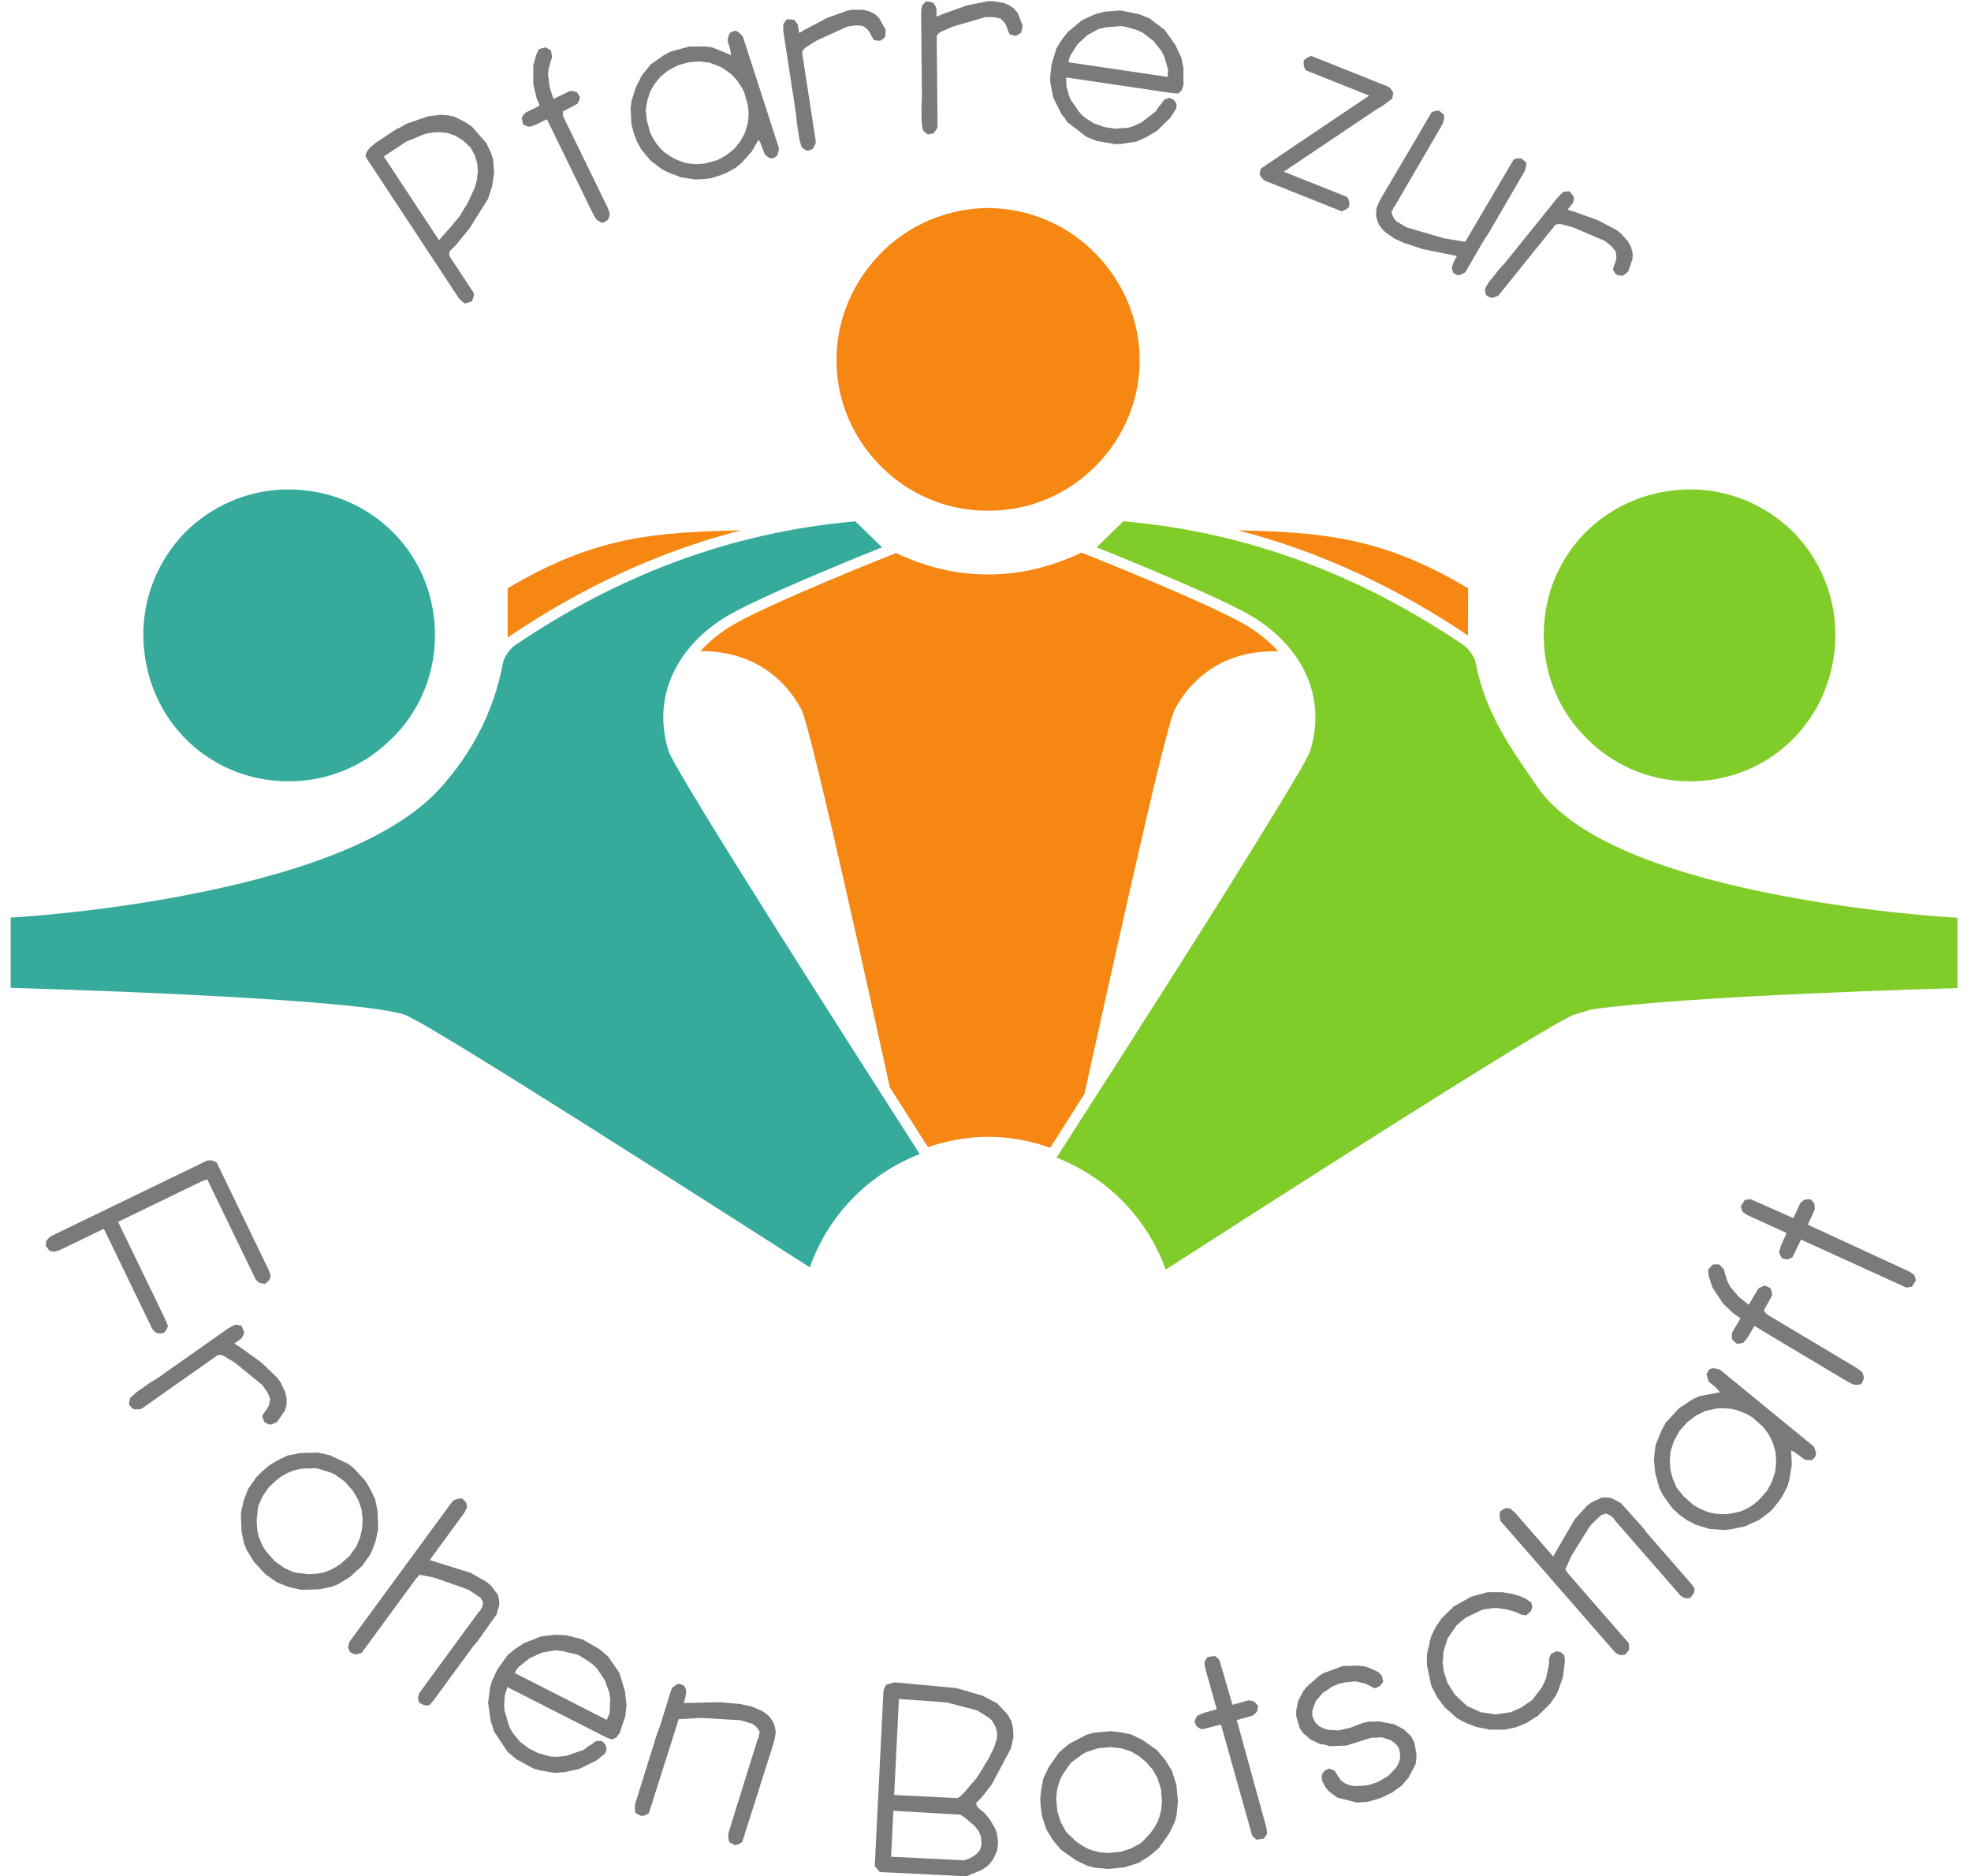 <svg xmlns="http://www.w3.org/2000/svg" height="296" width="311" version="1.1" viewBox="0 0 311 296"><path d="m155.91,32.812c-6.303,0.055-12.609,2.557-17.25,7.469-9.214,9.752-8.842,24.591,0.812,33.75,4.659,4.417,10.55,6.575,16.438,6.531,5.888,0.044,11.78-2.114,16.438-6.531,9.656-9.159,9.996-23.998,0.781-33.75-4.643-4.912-10.919-7.414-17.219-7.469zm-38.97,50.844c-13.777,0.317-23.158,0.991-36.844,9.156v7.781c0.083-0.062,0.165-0.13,0.25-0.188,11.404-7.714,23.576-13.4,36.594-16.75zm78.375,0c12.913,3.327,24.987,8.97,36.312,16.594l0.031-7.438c-13.51-8.059-22.86-8.833-36.35-9.156zm-24.7,3.532c-4.861,2.308-9.784,3.453-14.719,3.438-4.875,0.015-9.728-1.123-14.531-3.375l-0.37,0.155s-4.871,1.919-10.469,4.281c-5.598,2.363-11.971,5.188-14.844,6.875-1.896,1.114-3.673,2.518-5.156,4.156,2.043-0.017,4.089,0.253,6.062,0.875,3.867,1.218,7.421,3.834,9.812,8.25,0.169,0.312,0.296,0.676,0.469,1.219,0.172,0.542,0.365,1.227,0.594,2.062,0.457,1.672,1.008,3.903,1.656,6.562,1.297,5.319,2.918,12.349,4.625,19.875,2.357,10.393,4.648,20.815,6.656,29.969,2.202,3.438,4.524,7.085,6.031,9.438,2.976-1.03,6.138-1.625,9.469-1.625,3.458,0,6.738,0.618,9.812,1.719,1.363-2.128,3.432-5.417,5.406-8.5,2.05-9.336,4.457-20.2,6.906-31,1.707-7.526,3.328-14.556,4.625-19.875,0.649-2.659,1.23-4.891,1.688-6.562,0.229-0.836,0.421-1.52,0.594-2.062,0.172-0.542,0.3-0.907,0.469-1.219,2.392-4.416,5.914-7.032,9.781-8.25,2.105-0.663,4.314-0.902,6.5-0.844-1.492-1.658-3.273-3.063-5.188-4.188-2.873-1.687-9.246-4.512-14.844-6.875-5.597-2.363-10.438-4.281-10.438-4.281z" fill-rule="evenodd" fill="#f68712"/><path fill-rule="nonzero" fill="#7b7979" d="m60.558,24.681,8.71,13.209,1.441-1.627c0.305-0.296,0.612-0.659,0.923-1.092l0.925-1.091,0.632-1.096c0.256-0.345,0.49-0.725,0.701-1.137l1.065-2.345,0.297-1.163,0.14-1.253-0.083-1.301-0.419-1.367-0.643-1.123-0.133-0.201-0.068,0.044c-0.264-0.325-0.62-0.671-1.069-1.036l-1.138-0.699-1.141-0.409-1.254-0.143c-0.384-0.019-0.816,0.008-1.298,0.084-0.377,0.04-0.804,0.127-1.277,0.263l-2.805,1.172zm-1.242-2.177,3.438-2.267,0.18-0.023,1.188-0.688,3.386-1.169,2.151-0.256c0.31,0.055,0.653,0.085,1.029,0.095l1.008,0.205,1.898,0.972,0.913,0.656,2.316,2.631,0.066,0.247,0.577,1.167,0.352,1.121,0.145,2.128-0.301,2.036-0.637,1.968-2.867,4.597-2.185,2.699-0.879,0.868c-0.244,0.289-0.275,0.633-0.095,1.029l3.823,5.797-0.047,0.223c-0.053,0.311-0.158,0.639-0.318,0.984-0.333,0.155-0.708,0.273-1.122,0.352-0.315-0.211-0.613-0.465-0.89-0.765l-14.754-22.376,0.047-0.515c0.151-0.311,0.346-0.6,0.587-0.871l0.99-0.845"/><path fill-rule="nonzero" fill="#7b7979" d="m85.039,7.751c0.332-0.116,0.707-0.211,1.122-0.276l0.787,0.513,0.171,1.083c-0.117,0.252-0.216,0.54-0.298,0.865l-0.261,0.936-0.081,0.937,0.268,2.024,0.595,1.775,2.541-1.236,0.253-0.035c0.271,0.033,0.572,0.097,0.901,0.191l0.461,0.761-0.038,0.289c-0.07,0.257-0.181,0.523-0.333,0.791l-2.288,1.204c-0.069,0.319-0.025,0.656,0.135,1.013l6.897,14.149c0.141,0.321,0.258,0.684,0.351,1.088-0.063,0.269-0.163,0.557-0.298,0.863l-0.764,0.463-0.287-0.04c-0.276-0.135-0.537-0.305-0.789-0.513-0.214-0.313-0.425-0.689-0.64-1.124l-7.144-14.66-1.742,0.848c-0.32,0.143-0.682,0.259-1.088,0.351-0.293-0.08-0.592-0.204-0.897-0.371-0.119-0.332-0.198-0.681-0.243-1.048,0.142-0.293,0.337-0.568,0.587-0.825l1.958-0.955,0.255-0.215-0.457-1.123-0.521-2.172-0.005-2.961,0.487-1.764,0.405-0.827"/><path fill-rule="nonzero" fill="#7b7979" d="m106.97,10.297-1.592,0.855-1.208,0.985-0.904,1.14-0.699,1.247-0.42,1.323-0.269,1.529,0.189,1.636,0.52,1.869c0.183,0.477,0.461,0.983,0.83,1.513,0.243,0.401,0.571,0.804,0.984,1.208,0.299,0.312,0.68,0.615,1.141,0.903,0.367,0.263,0.784,0.497,1.245,0.701l1.349,0.496c0.424,0.089,0.925,0.153,1.505,0.193,0.497,0.007,1.05-0.029,1.66-0.116l1.869-0.517c0.47-0.209,0.973-0.487,1.512-0.832l1.209-0.984,0.903-1.141,0.701-1.243,0.42-1.325c0.101-0.428,0.167-0.929,0.193-1.503,0.02-0.503-0.017-1.057-0.114-1.661l-0.519-1.868c-0.187-0.491-0.464-0.996-0.83-1.513-0.26-0.411-0.59-0.815-0.985-1.209-0.294-0.3-0.675-0.601-1.141-0.903-0.325-0.264-0.74-0.496-1.245-0.701l-1.349-0.497-1.505-0.191-1.659,0.112zm-1.131-2.179,2.892-0.767,2.45-0.031,1.147,0.139,3.029,1.227-0.17-1.048-0.373-1.153,0.003-0.256c0.062-0.329,0.176-0.677,0.34-1.043l0.745-0.325,0.459,0.107c0.308,0.212,0.595,0.485,0.859,0.824l5.692,17.589c-0.029,0.348-0.108,0.716-0.238,1.096l-0.463,0.404-0.639,0.123c-0.305-0.156-0.601-0.372-0.889-0.647l-0.549-1.435c-0.106-0.332-0.257-0.623-0.451-0.871l-1.089,1.879-1.495,1.672-0.927,0.809-1.077,0.603c-0.368,0.219-0.812,0.419-1.333,0.601l-1.459,0.472c-0.371,0.077-0.805,0.133-1.303,0.168l-1.252,0.065-2.319-0.352-2.036-0.784-0.915-0.467-1.802-1.369-1.516-1.801c-0.155-0.345-0.364-0.731-0.628-1.155l-0.525-1.357-0.371-1.408-0.132-2.503,0.139-1.147,0.656-2.165,0.988-1.931,1.394-1.725,2.004-1.411,1.153-0.628"/><path fill-rule="nonzero" fill="#7b7979" d="m124.13,3.057c0.365-0.027,0.748-0.007,1.154,0.068,0.238,0.223,0.444,0.491,0.614,0.804l0.196,1.277c0.242-0.107,0.492-0.253,0.75-0.443l3.7-1.955,3.174-1.141,1.037-0.16,0.252,0.043,1.141-0.011,1.019,0.252,0.884,0.436,0.669,0.632,1.011,1.804c0.028,0.365,0.007,0.749-0.068,1.155-0.197,0.224-0.439,0.421-0.724,0.601-0.323,0.024-0.653-0.008-0.995-0.092-0.216-0.252-0.399-0.552-0.545-0.897-0.136-0.263-0.315-0.537-0.535-0.815l-0.736-0.54-1.075-0.083-1.356,0.209-4.886,2.221-1.714,1.079c-0.219,0.171-0.398,0.416-0.539,0.737l2.167,14.121-0.043,0.253c-0.105,0.288-0.251,0.584-0.437,0.884l-0.773,0.281-0.251-0.043c-0.238-0.125-0.483-0.307-0.737-0.541l-0.342-1.172-0.405-2.633-0.116-1.289-2.008-13.087c-0.03-0.373-0.04-0.779-0.01-1.219,0.14-0.227,0.32-0.473,0.54-0.737"/><path fill-rule="nonzero" fill="#7b7979" d="m146.13,0.209c0.363,0.024,0.74,0.103,1.131,0.232,0.207,0.255,0.371,0.549,0.495,0.884l0.011,1.291c0.256-0.068,0.524-0.18,0.805-0.331l3.943-1.409,3.303-0.679,1.051-0.009,0.243,0.079,1.133,0.149,0.971,0.395,0.813,0.559,0.572,0.719,0.745,1.932c-0.025,0.363-0.101,0.74-0.232,1.132-0.227,0.191-0.495,0.353-0.803,0.492-0.324-0.024-0.647-0.101-0.971-0.233-0.177-0.28-0.315-0.603-0.413-0.965-0.097-0.281-0.233-0.575-0.412-0.884l-0.651-0.639-1.053-0.232-1.372,0.013-5.152,1.503-1.851,0.825c-0.239,0.136-0.453,0.356-0.637,0.653l0.136,14.287-0.077,0.243c-0.145,0.271-0.331,0.543-0.556,0.813l-0.807,0.169-0.243-0.079c-0.217-0.16-0.436-0.372-0.653-0.639l-0.173-1.211-0.025-2.664,0.069-1.291-0.128-13.241c0.009-0.376,0.06-0.779,0.149-1.211,0.172-0.203,0.385-0.421,0.64-0.653"/><path fill-rule="nonzero" fill="#7b7979" d="m176.85,4.105-2.399,0.216-1.096,0.248-1.775,0.961-1.515,1.408-1.161,1.787-0.279,0.776,0.033,0.332,15.573,2.3,0.085-1.129-0.596-2.047-0.441-0.881-1.236-1.571-1.684-1.309-0.991-0.472l-1.25-0.349c-0.367-0.108-0.788-0.199-1.267-0.269zm-0.045-2.453,2.932,0.596,1.619,0.647,2.421,1.828,1.691,2.371,0.927,2.013,0.335,1.601,0.009,2.693-0.289,0.856-0.563,0.488-0.971-0.063-16.689-2.467,0.037,1.393,0.428,1.532,0.304,0.697c0.112,0.168,0.248,0.351,0.409,0.552l0.804,1.179,0.488,0.561,0.58,0.493,1.344,0.852,1.628,0.567,1.919,0.284,0.012-0.08c0.283,0.016,0.583,0.004,0.901-0.031l0.823-0.041,0.765-0.213,1.396-0.609,2.303-1.781,0.427-0.672,0.493-0.58c0.109-0.188,0.247-0.385,0.413-0.592l0.779-0.292c0.248,0.064,0.503,0.183,0.764,0.357,0.151,0.172,0.283,0.381,0.395,0.631l-0.013,0.651-0.955,1.491-2.099,2.056-1.879,1.109-1.396,0.609-2.423,0.377-0.903,0.029-2.943-0.516-1.616-0.647-3.004-2.32-0.397-0.631-0.487-0.561-1.324-2.645-0.468-2.352-0.032-0.904,0.216-2.008,0.789-2.576,0.427-0.672c0.113-0.213,0.255-0.439,0.425-0.671l0.908-1.172,2.235-1.873,2.013-0.925,1.533-0.428,2.557-0.192"/><path fill-rule="nonzero" fill="#7b7979" d="m206.89,8.821,12.075,4.812c0.403,0.22,0.699,0.569,0.885,1.048l-0.18,0.885-1.601,1.188c-0.325,0.16-0.704,0.384-1.14,0.675l-14.364,9.657,9.975,3.975,0.164,0.24c0.212,0.417,0.263,0.872,0.153,1.363-0.285,0.279-0.665,0.503-1.14,0.677l-12.073-4.811c-0.405-0.221-0.7-0.569-0.887-1.049l0.18-0.884,17.105-11.521-9.973-3.973-0.165-0.241c-0.211-0.417-0.261-0.871-0.152-1.364,0.284-0.277,0.664-0.504,1.139-0.676"/><path fill-rule="nonzero" fill="#7b7979" d="m229.99,43.435-0.699-0.407c-0.089-0.223-0.157-0.48-0.205-0.772,0.109-0.483,0.311-0.988,0.604-1.519l0.203-0.349-5.429-1.103-2.977-0.983-1.547-0.712-1.384-0.993c-0.324-0.297-0.639-0.667-0.941-1.107-0.184-0.356-0.337-0.789-0.463-1.296-0.04-0.413-0.023-0.868,0.051-1.371,0.183-0.501,0.42-1.017,0.712-1.548l7.984-13.567,0.592-0.216,0.581-0.037,0.756,0.627c0.079,0.481,0.011,0.972-0.201,1.471l-7.468,12.841-0.312,0.379-0.011,0.18-0.245,0.419-0.011,0.18c-0.015,0.053,0.003,0.127,0.059,0.221,0.131,0.417,0.372,0.808,0.723,1.167l1.605,0.933,5.825,1.705,3.399,0.577,7.659-13.011,0.663-0.176,0.541,0.035,0.755,0.628c0.032,0.453-0.059,0.929-0.271,1.428l-5.64,9.701-0.679,1.007-3.003,5.163c-0.325,0.264-0.733,0.432-1.225,0.504"/><path fill-rule="nonzero" fill="#7b7979" d="m247.61,30.169c0.267,0.249,0.508,0.548,0.728,0.897-0.003,0.325-0.064,0.657-0.18,0.996l-0.809,1.007c0.24,0.107,0.517,0.193,0.831,0.255l3.941,1.412,2.983,1.573,0.817,0.659,0.139,0.216,0.779,0.833,0.501,0.923,0.273,0.947-0.016,0.92-0.649,1.965c-0.251,0.265-0.548,0.508-0.897,0.728-0.299,0.003-0.608-0.041-0.932-0.129-0.236-0.224-0.436-0.489-0.603-0.797,0.04-0.329,0.137-0.664,0.293-1.007,0.104-0.279,0.184-0.595,0.243-0.945l-0.099-0.908-0.664-0.848-1.069-0.86-4.935-2.111-1.953-0.536c-0.272-0.047-0.576-0.015-0.908,0.099l-8.964,11.128-0.215,0.139c-0.284,0.115-0.6,0.207-0.947,0.273l-0.729-0.381-0.14-0.215c-0.065-0.26-0.099-0.563-0.096-0.908l0.633-1.045,1.671-2.075,0.875-0.953,8.305-10.312c0.247-0.284,0.543-0.565,0.885-0.84,0.263-0.049,0.565-0.08,0.908-0.099"/><path fill-rule="nonzero" fill="#7b7979" d="m34.182,183.37,8.17,16.876,0.361,0.937-0.196,0.743-0.716,0.624-0.818-0.161c-0.216-0.124-0.425-0.301-0.628-0.528l-7.662-15.825-0.861,0.322-13.202,6.392,7.48,15.452,0.397,1.009-0.307,0.704-0.453,0.407-0.26,0.033c-0.255,0.015-0.516-0.015-0.781-0.086-0.247-0.157-0.469-0.359-0.664-0.604l-7.66-15.82-6.902,3.34c-0.324,0.128-0.648,0.224-0.973,0.285l-0.742-0.195-0.549-0.754,0.084-0.781,0.605-0.663,24.753-11.983c0.261-0.033,0.534-0.044,0.82-0.026l0.704,0.308"/><path fill-rule="nonzero" fill="#7b7979" d="m38.071,209.13c0.193,0.322,0.348,0.689,0.467,1.097-0.096,0.322-0.25,0.636-0.463,0.937l-1.091,0.767c0.208,0.175,0.46,0.34,0.753,0.491l3.508,2.525,2.51,2.409,0.624,0.887,0.076,0.252,0.534,1.052,0.234,1.057,0.002,1.016-0.278,0.91-1.205,1.763c-0.323,0.193-0.689,0.349-1.098,0.467-0.295-0.081-0.591-0.214-0.888-0.393-0.169-0.29-0.293-0.609-0.372-0.964,0.135-0.315,0.328-0.62,0.579-0.913,0.182-0.248,0.352-0.538,0.51-0.869l0.161-0.929-0.419-1.031-0.815-1.157-4.294-3.5-1.784-1.09c-0.258-0.124-0.568-0.177-0.929-0.161l-12.065,8.487-0.253,0.076c-0.315,0.036-0.654,0.034-1.017,0.001l-0.616-0.585-0.075-0.251c0.009-0.278,0.062-0.59,0.162-0.93l0.927-0.856,2.248-1.583,1.14-0.697,11.179-7.862c0.326-0.214,0.698-0.405,1.118-0.583,0.275,0.026,0.583,0.08,0.929,0.161"/><path fill-rule="nonzero" fill="#7b7979" d="m54.331,233.67-1.52-1.076c-0.41-0.221-0.899-0.403-1.467-0.546-0.421-0.151-0.91-0.293-1.468-0.427l-1.474,0.041c-0.453-0.005-0.944,0.05-1.475,0.161-0.444,0.103-0.936,0.275-1.479,0.513-0.454,0.212-0.949,0.5-1.483,0.869l-1.487,1.339-1.018,1.462-0.665,1.466c-0.113,0.421-0.177,0.911-0.193,1.471-0.103,0.414-0.128,0.903-0.074,1.474,0.005,0.443,0.058,0.935,0.161,1.474,0.102,0.443,0.274,0.937,0.513,1.48,0.211,0.473,0.501,0.967,0.868,1.481l1.34,1.49,1.462,1.016,1.466,0.664c0.421,0.115,0.911,0.178,1.471,0.192,0.411,0.104,0.902,0.128,1.474,0.076,0.451,0.005,0.943-0.05,1.474-0.16,0.444-0.104,0.936-0.276,1.479-0.516,0.474-0.231,0.968-0.519,1.483-0.868l1.488-1.339,1.018-1.462,0.604-1.407,0.311-1.471,0.074-1.472-0.161-1.476-0.514-1.477-0.869-1.484zm1.495-2.046,1.806,1.965,0.579,0.949c0.183,0.307,0.356,0.643,0.52,1.007l0.461,0.948,0.392,1.948,0.087,2.831-0.434,1.94-0.728,1.879-1.317,1.872-1.964,1.805-1.899,1.157-1.006,0.401-1.949,0.392-2.83,0.087-1.94-0.434-1.878-0.727-1.872-1.318-1.805-1.964-1.158-1.899-0.401-1.005-0.391-1.95-0.089-2.829,0.433-1.938,0.727-1.879,1.318-1.872,1.013-0.991,0.951-0.815,0.949-0.579c0.306-0.184,0.642-0.356,1.008-0.52l0.948-0.461,1.948-0.391,2.83-0.088,1.94,0.433,2.816,1.327,0.934,0.716"/><path fill-rule="nonzero" fill="#7b7979" d="m72.878,236.36c0.263,0.227,0.5,0.469,0.708,0.725l0.108,0.698-0.409,0.839-5.517,7.528,0.116-0.019,6.389,1.997,2.549,1.455,0.691,0.609,1.048,1.388,0.174,0.748,0.058,0.768-0.416,1.555-3.038,4.282-0.609,0.69-6.306,8.603-0.658,0.759c-0.222,0.044-0.478,0.064-0.766,0.058l-0.838-0.409-0.224-0.681c0.036-0.284,0.11-0.572,0.223-0.867l9.36-12.77,0.315-0.287-0.018-0.117,0.247-0.336,0.175-0.802-0.408-0.713-1.664-1.116c-0.228-0.131-0.485-0.252-0.77-0.356l-4.853-1.698-2.339-0.473-0.608,0.69-8.524,11.628-0.282,0.102-0.748,0.175-0.838-0.405-0.291-0.729,0.175-0.803,16.358-22.313c0.41-0.233,0.886-0.367,1.428-0.4"/><path fill-rule="nonzero" fill="#7b7979" d="m91.159,261.04-2.418-0.578-1.155-0.12-2.053,0.359-1.944,0.882-1.724,1.366-0.527,0.667-0.077,0.334,14.483,7.369,0.455-1.077,0.09-2.197-0.143-1.008-0.694-1.943-1.218-1.836-0.814-0.787-1.113-0.755c-0.321-0.227-0.705-0.451-1.151-0.677zm0.763-2.417,2.672,1.545,1.372,1.165,1.77,2.584,0.875,2.875,0.245,2.276-0.198,1.676-0.875,2.639-0.565,0.743-0.71,0.293-0.93-0.379-15.523-7.897-0.419,1.376-0.086,1.639,0.069,0.783c0.054,0.198,0.128,0.425,0.219,0.672l0.4,1.42,0.294,0.711,0.405,0.672,1.034,1.275,1.408,1.091,1.783,0.906,0.037-0.074c0.272,0.108,0.57,0.197,0.892,0.269l0.819,0.228,0.82,0.044,1.566-0.139,2.839-0.985,0.638-0.519,0.673-0.405c0.169-0.149,0.368-0.296,0.599-0.444l0.858-0.031c0.222,0.144,0.432,0.345,0.629,0.6,0.092,0.219,0.152,0.468,0.181,0.748l-0.228,0.631-1.424,1.147-2.731,1.322-2.201,0.469-1.566,0.138-2.495-0.428-0.892-0.267-2.711-1.472-1.371-1.164-2.176-3.257-0.181-0.748-0.293-0.709-0.426-3.023,0.315-2.457,0.266-0.892,0.87-1.895,1.619-2.263,0.638-0.516c0.18-0.175,0.393-0.344,0.636-0.519l1.273-0.849,2.802-1.098,2.276-0.245,1.641,0.088,2.566,0.652"/><path fill-rule="nonzero" fill="#7b7979" d="m107.09,265.62,0.796,0.251c0.14,0.203,0.268,0.445,0.383,0.729,0.001,0.509-0.085,1.064-0.257,1.667l-0.125,0.396,5.717-0.139,3.222,0.305,1.72,0.361,1.622,0.68c0.394,0.224,0.795,0.522,1.203,0.898,0.266,0.315,0.519,0.716,0.761,1.197,0.135,0.407,0.224,0.869,0.265,1.391-0.068,0.545-0.189,1.12-0.362,1.721l-4.912,15.488-0.546,0.356-0.577,0.17-0.906-0.456c-0.189-0.467-0.234-0.974-0.136-1.528l4.56-14.639,0.229-0.453-0.03-0.184,0.148-0.477-0.03-0.183c0.003-0.057-0.033-0.127-0.109-0.209-0.228-0.391-0.559-0.727-0.995-1.008l-1.831-0.571-6.254-0.379-3.554,0.204-4.715,14.853-0.627,0.328-0.551,0.092-0.905-0.457c-0.137-0.449-0.155-0.951-0.056-1.502l3.445-11.06,0.451-1.168,1.833-5.889c0.265-0.337,0.639-0.6,1.118-0.787"/><path fill-rule="nonzero" fill="#7b7979" d="m141.84,268.02-0.752,15.148,9.988,0.494c0.359-0.204,0.705-0.492,1.044-0.865l1.772-2.081c0.28-0.307,0.549-0.709,0.812-1.212,0.267-0.333,0.509-0.737,0.728-1.215,0.253-0.349,0.496-0.755,0.728-1.216l0.648-1.302c0.175-0.436,0.339-0.956,0.495-1.56l0.041-0.832-0.208-0.844c-0.163-0.357-0.395-0.759-0.692-1.204-0.319-0.292-0.695-0.561-1.128-0.807l-1.215-0.728-4.777-1.238zm-0.875,17.644-0.36,7.243,11.569,0.573,0.936-0.372,0.773-0.461,0.704-0.714c0.125-0.316,0.228-0.672,0.303-1.071l-0.108-1.175-0.376-0.853-0.628-0.783-1.441-1.238-0.807-0.543zm0.171-20.265,9.801,0.904,4.112,1.204,2.276,1.198,1.665,1.751,0.612,1.115c0.107,0.367,0.196,0.817,0.265,1.349,0.037,0.391,0.044,0.836,0.019,1.336l-0.096,0.244c-0.047,0.431-0.156,0.896-0.319,1.404l-3.036,5.689-1.515,1.927-0.877,0.876c-0.016,0.318,0.108,0.603,0.375,0.852l0.961,0.799,0.787,0.957,0.616,1.032c0.205,0.343,0.381,0.742,0.525,1.193l0.18,1.428-0.151,1.328-0.652,1.385-0.8,0.96-1.035,0.702-2.384,0.965-13.649-0.676c-0.265-0.265-0.528-0.584-0.787-0.957l1.355-27.302c0.023-0.47,0.184-0.908,0.481-1.309l1.269-0.355"/><path fill-rule="nonzero" fill="#7b7979" d="m173.28,275.79-1.776,0.565c-0.424,0.193-0.864,0.473-1.32,0.843-0.376,0.243-0.784,0.548-1.227,0.912l-0.853,1.204c-0.277,0.356-0.529,0.781-0.761,1.273-0.185,0.416-0.344,0.913-0.48,1.489-0.105,0.49-0.171,1.06-0.2,1.708l0.172,1.992,0.555,1.693,0.771,1.414c0.267,0.344,0.62,0.691,1.057,1.043,0.265,0.328,0.644,0.643,1.131,0.945,0.355,0.263,0.781,0.515,1.273,0.76,0.416,0.185,0.913,0.344,1.489,0.479,0.508,0.12,1.076,0.185,1.708,0.203l1.993-0.173,1.695-0.553,1.412-0.771c0.343-0.268,0.689-0.621,1.041-1.057,0.329-0.267,0.645-0.643,0.947-1.129,0.275-0.36,0.528-0.784,0.759-1.276,0.185-0.416,0.344-0.914,0.481-1.488,0.103-0.52,0.167-1.088,0.2-1.709l-0.173-1.993-0.553-1.692-0.759-1.332-0.988-1.133-1.129-0.947-1.273-0.76-1.491-0.48-1.705-0.202zm-0.732-2.425,2.653-0.26,1.107,0.109c0.356,0.04,0.727,0.104,1.117,0.193l1.035,0.203,1.792,0.863,2.312,1.635,1.287,1.514,1.06,1.712,0.7,2.178,0.257,2.656-0.219,2.213-0.287,1.045-0.861,1.791-1.635,2.31-1.513,1.29-1.712,1.06-2.179,0.699-2.656,0.258-2.215-0.219-1.044-0.286-1.791-0.86-2.311-1.636-1.287-1.514-1.06-1.714-0.701-2.177-0.181-1.407-0.077-1.25,0.109-1.107c0.039-0.353,0.104-0.727,0.193-1.116l0.201-1.034,0.863-1.791,1.635-2.311,1.516-1.286,2.753-1.448,1.137-0.313"/><path fill-rule="nonzero" fill="#7b7979" d="m190.54,261.39,1.169-0.153,0.685,0.586,2.081,7.119,2.487-0.697c0.292,0.005,0.596,0.064,0.916,0.177l0.625,0.69c-0.008,0.276-0.068,0.581-0.175,0.915-0.192,0.243-0.451,0.457-0.771,0.648l-2.407,0.675,4.644,16.874c0.071,0.312,0.115,0.672,0.129,1.088l-0.484,0.74-1.168,0.157-0.684-0.59-4.927-17.572-2.989,0.752c-0.273-0.097-0.539-0.224-0.8-0.383l-0.364-0.677,0.013-0.261c0.096-0.273,0.224-0.539,0.38-0.801l1.08-0.473,2.005-0.563-1.799-6.42c-0.073-0.312-0.117-0.673-0.133-1.088l0.484-0.743"/><path fill-rule="nonzero" fill="#7b7979" d="m208.81,263.95,3.055-1.12,2.507-0.071c0.252,0.06,0.536,0.088,0.853,0.088,0.219,0.088,0.464,0.166,0.735,0.232l1.453,0.648,0.632,0.636,0.205,0.909-0.448,0.644-0.659,0.371-0.263,0.022c-0.219-0.091-0.448-0.203-0.688-0.341l-0.689-0.341-1.617-0.397-1.729,0.195-0.909,0.205-0.997,0.424-1.555,1.026-1.085,1.279-0.539,1.497-0.013,0.82,0.424,0.997,0.633,0.635,0.689,0.343,0.732,0.229,1.675,0.104,1.817-0.413,2.025-0.775,0.909-0.205,1.717-0.007,2.361,0.443,1.412,0.756,1.2,1.12,0.503,0.963,0.336,1.851-0.013,0.819-0.123,0.779-1.099,2.098-1.085,1.278-1.524,1.103-1.883,0.893-1.937,0.555-1.763,0.117-3.052-0.784-1.321-0.976-0.557-0.669-0.501-0.964c-0.06-0.248-0.092-0.533-0.097-0.864,0.092-0.251,0.229-0.491,0.417-0.721l0.581-0.337,0.263-0.022,0.765,0.308,1.025,1.556,0.647,0.449,0.763,0.307,0.779,0.124,1.685-0.084c0.293-0.052,0.621-0.131,0.984-0.239l0.953-0.317,1.664-0.982,1.195-1.232,0.419-0.723,0.231-0.733,0.012-0.82-0.205-0.909c-0.14-0.224-0.328-0.448-0.557-0.668l-0.677-0.527-1.463-0.461-1.687,0.084-3.92,1.217-2.584,0.104-0.732-0.231-0.776-0.123-1.456-0.649-1.276-1.085-0.512-0.778-0.555-1.938,0.012-0.82,0.321-1.585,0.757-1.409,0.451-0.645,1.973-1.748,0.776-0.514"/><path fill-rule="nonzero" fill="#7b7979" d="m229.4,253.41,2.773-1.538,2.519-0.689h2.357l0.76,0.115c0.236,0.064,0.491,0.102,0.76,0.115l1.465,0.459,0.707,0.343,0.681,0.458,0.204,0.17,0.167,0.584c-0.052,0.229-0.131,0.472-0.229,0.732-0.203,0.226-0.456,0.448-0.76,0.671l-0.759-0.115-0.708-0.343-1.467-0.459-1.517-0.229h-0.787l-1.625,0.229-2.651,1.264-1.423,1.184-1.447,2.085-0.688,2.199v0.786l-0.115,0.76,0.115,0.812c0.005,0.243,0.041,0.514,0.115,0.814l0.575,1.705,1.149,1.836,1.891,1.766,2.189,0.989,2.28,0.344,2.439-0.345,1.687-0.759,1.723-1.176,1.563-2.059,0.617-1.369,0.46-2.253-0.001-0.785c0.057-0.251,0.159-0.508,0.301-0.777l0.891-0.46,0.735,0.231,0.451,0.406,0.061,0.257c0.051,0.262,0.064,0.546,0.044,0.855l-0.273,2.236c-0.053,0.229-0.129,0.473-0.231,0.733l-0.529,1.512-0.343,0.705-0.92,1.361-1.951,1.907-1.837,1.149-1.729,0.69-1.655,0.344-2.356,0.002-2.255-0.459-1.439-0.575c-0.221-0.091-0.457-0.205-0.708-0.343l-0.751-0.415-1.96-1.723-1.204-1.608-0.919-1.784-0.691-3.303v-1.572c0.055-0.232,0.092-0.484,0.116-0.76l0.229-0.735,0.113-0.76c0.092-0.22,0.169-0.463,0.232-0.732l0.688-1.415,0.919-1.359,1.951-1.909"/><path fill-rule="nonzero" fill="#7b7979" d="m236.68,238.45c0.281-0.205,0.568-0.381,0.864-0.528l0.707,0.046,0.725,0.58,6.136,7.036,0.008-0.119,3.349-5.795,1.979-2.169,0.745-0.54,1.585-0.718,0.768-0.007,0.76,0.112,1.425,0.748,3.513,3.9,0.541,0.745,7.011,8.039,0.593,0.811c-0.005,0.224-0.041,0.477-0.109,0.758l-0.584,0.728-0.713,0.069c-0.268-0.098-0.533-0.233-0.796-0.409l-10.409-11.933-0.211-0.368-0.117-0.007-0.273-0.315-0.745-0.347-0.784,0.242-1.453,1.377c-0.179,0.196-0.353,0.42-0.517,0.673l-2.719,4.362-0.977,2.179,0.541,0.744,9.475,10.867,0.039,0.297,0.007,0.767-0.58,0.729-0.777,0.124-0.743-0.347-18.187-20.849c-0.136-0.452-0.163-0.947-0.076-1.484"/><path fill-rule="nonzero" fill="#7b7979" d="m265.02,225.72-0.904,1.631-0.497,1.53-0.148,1.494,0.087,1.47,0.376,1.384,0.62,1.479,1.079,1.313,1.495,1.332c0.427,0.312,0.948,0.596,1.565,0.851,0.436,0.214,0.945,0.379,1.531,0.498,0.435,0.104,0.932,0.155,1.495,0.149,0.467,0.022,0.956-0.008,1.472-0.088l1.448-0.323c0.419-0.16,0.889-0.385,1.413-0.673,0.437-0.269,0.896-0.612,1.377-1.025l1.332-1.495c0.291-0.444,0.575-0.967,0.851-1.565l0.5-1.531,0.145-1.495-0.085-1.472-0.375-1.384c-0.155-0.428-0.377-0.9-0.675-1.413-0.261-0.447-0.604-0.907-1.027-1.378l-1.495-1.332c-0.437-0.321-0.959-0.605-1.565-0.849-0.455-0.213-0.965-0.379-1.529-0.5-0.423-0.096-0.923-0.145-1.496-0.146-0.427-0.047-0.92-0.018-1.472,0.086l-1.448,0.322-1.413,0.673-1.377,1.026zm-2.199-1.262,2.081-2.28,2.112-1.396,1.072-0.521,3.315-0.627-0.733-0.813-0.967-0.792-0.14-0.224c-0.131-0.321-0.227-0.688-0.289-1.096l0.465-0.698,0.456-0.164c0.387,0.012,0.789,0.091,1.209,0.236l14.765,12.088c0.169,0.32,0.304,0.681,0.404,1.085l-0.175,0.61-0.487,0.464c-0.353,0.033-0.729,0.012-1.133-0.065l-1.277-0.939c-0.28-0.23-0.572-0.397-0.879-0.504l0.104,2.239-0.365,2.287-0.351,1.218-0.599,1.125c-0.199,0.396-0.472,0.817-0.823,1.267l-1.003,1.226c-0.279,0.273-0.623,0.567-1.037,0.872l-1.049,0.757-2.211,0.991-2.205,0.457-1.056,0.104-2.328-0.183-2.32-0.717c-0.328-0.214-0.724-0.43-1.189-0.649l-1.216-0.885-1.108-1.016-1.509-2.097-0.523-1.075-0.64-2.245-0.221-2.229,0.248-2.274,0.951-2.344,0.651-1.191"/><path fill-rule="nonzero" fill="#7b7979" d="m269.5,200.34c0.22-0.29,0.491-0.58,0.812-0.873l0.971-0.003,0.76,0.842c0.041,0.283,0.117,0.585,0.232,0.914l0.303,0.956,0.457,0.857,1.376,1.597,1.517,1.197,1.495-2.505,0.201-0.17c0.252-0.125,0.547-0.239,0.884-0.346l0.831,0.399,0.129,0.272c0.085,0.261,0.137,0.552,0.159,0.871l-1.296,2.332c0.121,0.315,0.351,0.583,0.689,0.8l13.951,8.33c0.303,0.198,0.609,0.445,0.916,0.741,0.099,0.269,0.175,0.573,0.232,0.915l-0.399,0.829-0.272,0.131c-0.313,0.037-0.64,0.04-0.972,0.001-0.363-0.152-0.759-0.355-1.187-0.611l-14.455-8.63-1.024,1.717c-0.197,0.303-0.445,0.608-0.741,0.916-0.3,0.096-0.628,0.158-0.987,0.188-0.287-0.221-0.556-0.479-0.801-0.771-0.043-0.333-0.031-0.683,0.04-1.043l1.153-1.933,0.1-0.328-1.029-0.712-1.677-1.584-1.676-2.554-0.576-1.8-0.116-0.942"/><path fill-rule="nonzero" fill="#7b7979" d="m274.67,190.3,0.636-0.992,0.891-0.145,6.783,3,1.071-2.349c0.192-0.219,0.432-0.415,0.724-0.587l0.932-0.033c0.207,0.185,0.401,0.427,0.587,0.726,0.06,0.303,0.06,0.636-0.003,1.007l-1.036,2.275,15.889,7.335c0.284,0.143,0.592,0.344,0.917,0.6l0.252,0.848-0.633,0.992-0.889,0.144-16.607-7.569-1.355,2.773c-0.249,0.146-0.519,0.268-0.807,0.363l-0.753-0.16-0.192-0.179c-0.147-0.251-0.268-0.52-0.365-0.807l0.333-1.132,0.863-1.896-6.065-2.766c-0.287-0.143-0.591-0.344-0.917-0.6l-0.255-0.848"/><path fill-rule="evenodd" fill="#36ab9c" d="m44.906,77.218c-6.045,0.151-11.556,2.691-15.625,6.688-4.255,4.341-6.84,10.333-6.656,16.844,0.368,12.973,10.701,22.839,23.562,22.5,6.198-0.165,11.671-2.737,15.656-6.781h0.031c4.046-3.986,6.585-9.459,6.75-15.656,0.339-12.861-9.527-23.226-22.5-23.594-0.407-0.011-0.816-0.01-1.219,0zm90.062,5.031c-19.636,1.694-37.408,8.52-53.688,19.531-0.827,0.559-1.738,1.862-1.906,2.75-1.537,8.136-5.148,14.432-9.75,19.625-8.135,9.182-25.296,14.198-40.438,17.094-14.418,2.758-26.326,3.435-27.5,3.5v11.094c0.747,0.021,12.94,0.345,27.031,1.031,7.257,0.354,14.804,0.789,21.125,1.312,6.321,0.524,11.373,1.1,13.875,1.844,0.359,0.106,0.702,0.308,1.25,0.594s1.241,0.653,2.062,1.125c1.643,0.943,3.826,2.257,6.375,3.812,5.098,3.11,11.716,7.253,18.688,11.656,13.631,8.609,28.268,17.967,35.688,22.719,2.886-8.232,9.243-14.723,17.344-17.875-4.874-7.608-14.224-22.214-22.75-35.719-4.356-6.9-8.434-13.44-11.5-18.469-1.533-2.514-2.821-4.661-3.75-6.281-0.465-0.81-0.843-1.49-1.125-2.031-0.282-0.541-0.457-0.895-0.562-1.25-1.431-4.814-0.78-9.154,1.094-12.75,1.873-3.596,4.924-6.447,8.312-8.438,3.096-1.817,9.446-4.598,15.062-6.969,4.978-2.101,8.347-3.44,9.281-3.812l-4.219-4.094z"/><path fill-rule="evenodd" fill="#80cc28" d="m266.09,77.218c-12.974,0.368-22.84,10.733-22.5,23.594,0.165,6.197,2.706,11.67,6.75,15.656,3.986,4.044,9.49,6.616,15.688,6.781,12.862,0.339,23.196-9.527,23.562-22.5,0.186-6.503-2.41-12.503-6.656-16.844-0.01-0.01-0.021-0.021-0.031-0.031-4.339-4.245-10.311-6.84-16.812-6.656zm-88.844,5.031-4.219,4.094c0.935,0.372,4.304,1.712,9.281,3.812,5.616,2.371,11.967,5.151,15.062,6.969,3.388,1.99,6.439,4.842,8.312,8.438s2.526,7.936,1.094,12.75c-0.107,0.36-0.305,0.729-0.594,1.281-0.288,0.552-0.65,1.235-1.125,2.062-0.951,1.655-2.277,3.838-3.844,6.406-3.134,5.136-7.29,11.833-11.719,18.844-8.667,13.722-18.104,28.416-22.781,35.719,8.007,3.131,14.301,9.543,17.219,17.656,7.145-4.576,21.866-14.049,35.688-22.781,7.069-4.466,13.807-8.673,19-11.844,2.597-1.585,4.826-2.913,6.5-3.875,0.837-0.481,1.536-0.865,2.094-1.156,0.558-0.292,0.918-0.486,1.281-0.594,0.764-0.229,1.6-0.473,2.469-0.75l0.062-0.031h0.062c15.392-2.213,56.337-3.336,57.781-3.375v-11.094c-1.187-0.064-13.53-0.76-28-3.531-7.588-1.454-15.588-3.442-22.469-6.219-6.881-2.776-12.685-6.311-15.875-10.969-3.841-5.608-8.14-11.344-9.688-19.531-0.166-0.886-1.08-2.191-1.906-2.75-16.26-11.02-34.03-17.847-53.67-19.541z"/></svg>